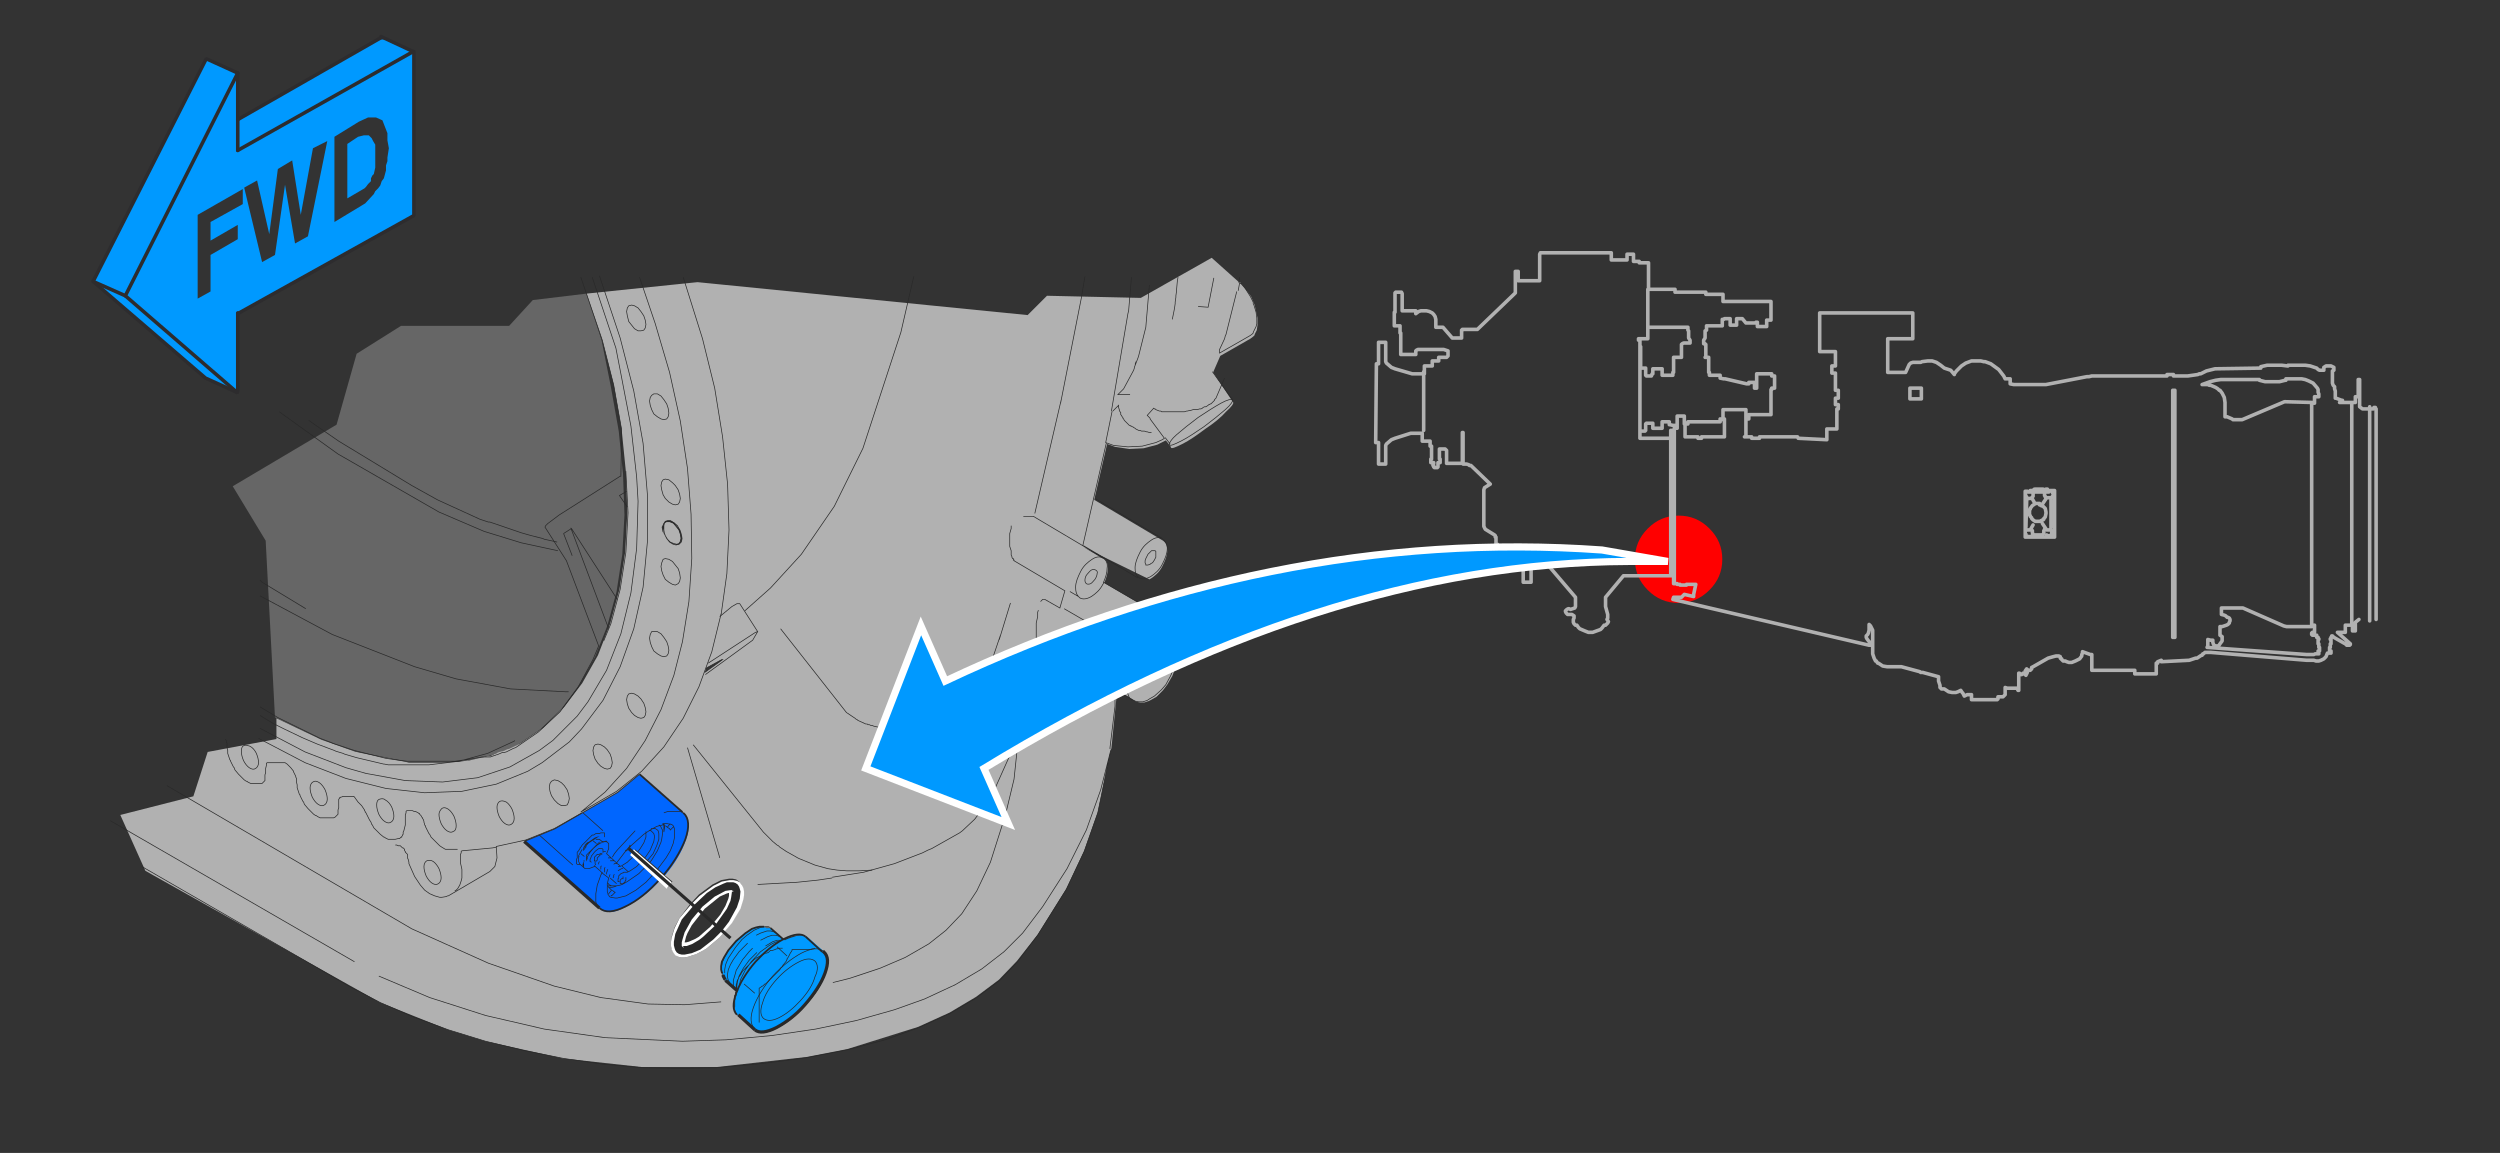 <?xml version="1.0" encoding="utf-8"?>
<!-- Generator: Adobe Illustrator 24.1.2, SVG Export Plug-In . SVG Version: 6.00 Build 0)  -->
<svg version="1.1" id="Ebene_1" xmlns="http://www.w3.org/2000/svg" xmlns:xlink="http://www.w3.org/1999/xlink" x="0px" y="0px"
	 viewBox="0 0 349.1 161" style="enable-background:new 0 0 349.1 161;" xml:space="preserve">
<rect x="0" y="0" width="349.1" height="161" fill="#333333" stroke="none"/>
<style type="text/css">
	.st0{fill:#FF0000;}
	.st1{fill:#666666;}
	.st2{fill:#B1B1B1;}
	.st3{fill:#0099FF;}
	.st4{fill:#0066FF;}
	.st5{fill:none;stroke:#292929;stroke-width:9.999931e-02;stroke-miterlimit:10;}
	.st6{fill:none;stroke:#292929;stroke-width:0.25;stroke-miterlimit:10;}
	.st7{fill:none;stroke:#292929;stroke-width:0.45;stroke-miterlimit:10;}
	.st8{fill:none;stroke:#292929;stroke-width:9.999931e-02;stroke-miterlimit:60;}
	.st9{fill:#FFFFFF;}
	.st10{fill:#292929;}
	.st11{fill:none;stroke:#B1B1B1;stroke-width:0.5;stroke-linecap:round;stroke-linejoin:round;}
	.st12{fill:none;stroke:#2D2C2E;stroke-width:0.5;stroke-linecap:round;stroke-linejoin:bevel;stroke-miterlimit:4;}
	.st13{fill:none;stroke:#FFFFFF;stroke-miterlimit:5;}
</style>
<path class="st0" d="M228.3,78.1c0,1.7,0.6,3.1,1.8,4.3s2.6,1.8,4.3,1.8c1.7,0,3.1-0.6,4.3-1.8s1.8-2.6,1.8-4.3s-0.6-3.1-1.8-4.3
	s-2.6-1.8-4.3-1.8c-1.7,0-3.1,0.6-4.3,1.8S228.3,76.4,228.3,78.1z"/>
<path class="st1" d="M49.8,49.4L47,59.3l-14.5,8.6l4.6,7.6l1.3,24.7l0.1,0l6.3,3l4.8,1.7l0.5,0.1l6.5,1.3l0.4,0.1h0.2l0.3,0l0.1,0
	h0.3l0.8,0l0.2,0h0.4l0.2,0h1.8l0.2,0h0.4l0.2,0l0.9,0H63l0.4-0.1h0.2l1.4-0.1v0l0.1,0h0.1l1.7-0.3l0.1-0.1l0.7-0.1l0.1-0.1l0.3,0
	l1.3-0.4l0.3-0.1h0.1l0.7-0.3h0.1l1.7-0.8l3.2-2.2l2.9-2.8l2.5-3.4l2.2-3.9l1.7-4.3l1.3-4.8l0.8-5.2l0.3-5.5l-0.2-5.7l-0.6-6
	l-1.1-6.2L84,47.5L81.9,41l-7.5,0.9l-3.3,3.6H56L49.8,49.4z"/>
<path class="st2" d="M173,39.4l-3.8-3.4l-9.9,5.6l-13.1-0.3l-2.7,2.7l-46.1-4.6L81.9,41l2.2,6.5l1.6,6.2l1.1,6.2l0.6,6l0.2,5.7
	l-0.3,5.5l-0.8,5.2l-1.3,4.8l-1.7,4.4l-2.2,3.9l-2.5,3.3l-2.9,2.9l-3.2,2.2l-1.7,0.8l-0.1,0l-0.7,0.3l-0.1,0l-0.3,0.1h-0.1l-0.6,0.3
	h-0.1l-0.1,0.1h-0.1l-0.1,0.1h-0.1l-0.1,0.1l-0.3,0l-0.1,0l-0.8,0.2l-0.1,0l-1.7,0.4h-0.1l-0.1,0l-1.4,0.2h-0.2l-0.4,0H63h-0.1
	l-0.4,0.1h-0.4l-0.2,0h-0.7h-1.8h-0.5l-0.2,0l-0.6,0l-0.2,0h-0.3l-0.1,0h-0.4l-0.4-0.1l-6.5-1.3l-0.4-0.1l-0.1,0l-4.8-1.7l-6.3-3
	v2.9h0l-9.6,1.8l-2,6.2l-10.2,2.6l3.5,7.8L53.1,140l9.5,3.8l5.2,1.6l10.8,2.4l11,1.2l10.5,0l12.5-1.4l5.7-1.1l9.9-3.1l4.4-2l3.7-2.2
	l3.2-2.4l2.5-2.6l2.9-3.7l4-6.4l2.5-5.3l1.9-5.4l1.8-8.7l0.1-0.2v0l0.8-8.1l2.7,1.6l0.5,0.1h0.6l0.6-0.2l0.4-0.2l0.7-0.4l0.9-0.9
	l0.6-0.8l0.7-1.2l0.5-1.3l0.2-1.3l-0.1-1.1l-0.2-0.6l-0.1-0.2l-0.2-0.3l-0.2-0.1l-0.3-0.1l-0.3-0.1c0.2-0.5,0.3-1,0.3-1.5
	c0-0.7-0.2-1.2-0.6-1.5c0,0,0,0-0.1,0l-8.4-4.9c0.3-0.7,0.5-1.4,0.5-2c0-0.7-0.2-1.2-0.6-1.4l0,0c0,0,0,0-0.1,0l-2.7-1.6l9.2,4.5
	c0.1,0,0.1-0.1,0.2-0.1c0.6-0.4,1.2-0.9,1.6-1.7c0.4-0.8,0.7-1.5,0.7-2.2c0-0.7-0.2-1.1-0.6-1.4h0l0,0l-9.6-5.7l1.8-7.8l1.1,0.4
	l2,0.3l2-0.1l1.9-0.5l1.2-0.6l0.7,0.9c0,0,0,0,0,0.1c0.1,0.2,0.6,0,1.6-0.5c1-0.5,2-1.2,3.2-2.1c1.2-0.8,2.2-1.6,2.9-2.4
	c0.8-0.7,1.1-1.2,1-1.3l-2.8-4.2l1-2.3l4.2-2.4l0.4-0.3l0.1-0.1l0.1-0.1l0-0.1l0.1-0.2l0.2-0.4l0.1-0.7v-1l-0.4-1.8l-0.5-1.2
	l-1.3-1.7l-0.2-0.1V39.4 M158.6,50.6l0.1-0.1L158.6,50.6L158.6,50.6 M92.6,73.2l0.3-0.4l0.4-0.1l0.4,0l0.5,0.3l0.4,0.5l0.4,0.5
	l0.2,0.6l0.1,0.6l-0.1,0.5L94.9,76l-0.4,0.1l-0.4-0.1l-0.5-0.3l-0.4-0.4l-0.4-0.5l-0.3-0.6l-0.1-0.6L92.6,73.2 M100.9,92.1l-0.4,0.3
	l-2.1,1.5l0.2-0.6l2.2-1.2L100.9,92.1 M96.1,115.2l-0.1,0.9c-0.1,0.3-0.2,0.7-0.3,1.1c-0.6,1.6-1.6,3.3-2.9,5l1.1,0.9l-0.7,0.9
	l-1.2-1.1v0c-1.5,1.6-3,2.8-4.6,3.6c-1.7,0.8-2.9,0.9-3.7,0.3l-10.5-9.4h0.1l-0.1,0l4.2-1.7l8.8-5.1l3-2.5l6,5.3l0.2,0.1
	c0.3,0.3,0.5,0.6,0.5,1.1L96.1,115.2 M97.6,124.9l1.9-1.4l1.2-0.6l1.1-0.2l0.5,0l0.5,0.1l0.4,0.3l0.3,0.4l0.3,1v0.5l-0.1,0.6
	l-0.4,1.3l-1.2,2l-1.6,2l-1.9,1.6l-1.3,0.7l-1.2,0.4l-0.5,0.1l-0.5,0l-0.4-0.1l-0.4-0.3l-0.3-0.4l-0.2-0.4l-0.1-0.5l0.1-1.2l0.4-1.3
	l0.7-1.3l1.5-2L97.6,124.9 M106.4,129.4l0.2,0l0.2,0.1h0.5l0.2,0.1l0.1,0.1l0.1,0l0.8,0.7l0.9,0.8c0.1,0,0.1-0.1,0.2-0.1
	c0.4-0.2,0.8-0.3,1.1-0.4c0.8-0.2,1.4-0.2,1.9,0.1c0,0,0,0,0.1,0l0.6,0.6l1.6,1.4l0.1,0.1c0,0,0,0,0,0l0.1,0.1
	c0.6,0.5,0.7,1.5,0.2,3c-0.5,1.4-1.4,2.9-2.8,4.4c-1.3,1.5-2.6,2.5-4,3.2c-1.3,0.7-2.3,0.8-2.9,0.3c0,0-0.1,0-0.1,0l-0.1,0l-2.4-2.1
	c-0.3-0.3-0.4-0.6-0.5-1.1c0-0.5,0.1-1.1,0.3-1.9c0-0.1,0.1-0.2,0.1-0.4l-1.8-1.6l-0.1-0.2l-0.1-0.2v-0.3l-0.1-0.2l-0.1-0.4V135
	l0.1-0.6l0.3-0.7l0.6-1l1.1-1.3l1.3-1.1l0.9-0.6l0.5-0.2l0.5-0.1H106.4 M92.6,73.5V74l0.1,0.6l0.3,0.6l0.4,0.5l0.5,0.3l0.4,0.1
	l0.4-0.1l0.3-0.3l0.1-0.5L95,74.6L94.8,74l-0.4-0.5L94,73.1l-0.5-0.2h-0.4L92.8,73L92.6,73.5z"/>
<path class="st3" d="M106.6,129.4l-0.2,0h-0.3l-0.5,0.1l-0.5,0.2l-0.9,0.6l-1.3,1.1l-1.1,1.3l-0.6,1l-0.3,0.7l-0.1,0.6v0.5l0.1,0.4
	l0.1,0.2v0.3l0.1,0.2l0.1,0.2l1.8,1.6c0,0.1-0.1,0.2-0.1,0.4c-0.3,0.8-0.4,1.4-0.3,1.9c0,0.4,0.2,0.8,0.5,1.1l2.4,2.1l0.1,0
	c0,0,0,0,0.1,0c0.6,0.3,1.6,0.2,2.8-0.4c1.3-0.7,2.7-1.7,4-3.2c1.3-1.5,2.3-3,2.8-4.4c0.5-1.4,0.5-2.4-0.1-2.9c0,0,0,0,0,0l-0.1-0.1
	l-1.6-1.4l-0.7-0.6c-0.5-0.3-1.1-0.4-1.9-0.1c-0.3,0.1-0.7,0.2-1.1,0.4c-0.1,0-0.1,0.1-0.2,0.1l-0.9-0.8l-0.9-0.7l-0.1-0.1l-0.2-0.1
	h-0.5L106.6,129.4 M113.2,132.5h0.1l0.1,0l0,0l0.3,0c-0.2,0-0.5,0.1-0.7,0.1L113.2,132.5z"/>
<path class="st4" d="M96,114.7c-0.1-0.4-0.3-0.8-0.5-1.1l-0.2-0.1l-6-5.3l-3,2.5l-8.8,5.1l-4.1,1.7h-0.1l10.5,9.4
	c0.8,0.7,2,0.6,3.7-0.3c1.5-0.8,3.1-1.9,4.6-3.6l-3.9-3.6l0.5-0.8l4.2,3.6h0c1.4-1.7,2.4-3.4,2.9-5c0.1-0.4,0.3-0.8,0.3-1.1l0.1-0.9
	L96,114.7 M92.7,115.6l0,0.1v0.3l0,0.1v-0.1l0-0.3L92.7,115.6 M88,118.1l0.1,0.1l-0.6,0.7l-0.1-0.1l0.2-0.2L88,118.1 M84.1,117.6
	L84.1,117.6L84.1,117.6L84.1,117.6L84.1,117.6L84.1,117.6L84.1,117.6 M84,117.7L84,117.7L84,117.7L84,117.7 M84.5,117.4L84.5,117.4
	l0.2,0.1l-0.2,0.1l-0.2,0v0l0,0h0v0L84.5,117.4L84.5,117.4L84.5,117.4L84.5,117.4 M83.6,116.9L83.6,116.9L83.6,116.9L83.6,116.9
	l-0.1,0.1v0h-0.1l0.1,0L83.6,116.9L83.6,116.9 M83.2,117.1L83.2,117.1L83.2,117.1L83.2,117.1 M82.2,117.7l-0.1,0.1l-0.4,0.5v0
	l-0.1,0.1l-0.2,0.4v-0.1l0.1-0.1v-0.1l0.1-0.2l0.1-0.1l0-0.1l0.3-0.3L82.2,117.7 M80.9,119.5L80.9,119.5L80.9,119.5l0,0.1h0v0.1h0
	v0.1l0,0v0.1h0v0.3h0v-0.2l0-0.3l0.1-0.1L80.9,119.5L80.9,119.5L80.9,119.5L80.9,119.5L80.9,119.5 M80,120.8L80,120.8L80,120.8
	L80,120.8 M82.3,119.1L82.3,119.1l-0.1,0.1L82.3,119.1 M81.6,120.1L81.6,120.1l0,0.2l-0.1,0.1v-0.1h0v-0.1l0,0V120.1 M86,123.8
	L86,123.8L86,123.8L86,123.8z"/>
<path id="Layer0_9_MEMBER_0_MEMBER_0_1_STROKES" class="st5" d="M144.5,71.7l3.6-15.5v0.1l2.9-14.7v0l0.5-3 M104,85.3l3.6-3.2
	l4.3-4.7l4.6-6.7l4-8.1l5.3-16.2l1.8-7.8 M89.3,38.7l2.2,6.5l2,6.8l1.5,6.8l1,6.6l0.5,6.4l0.1,6.2L96.2,84l-0.9,5.6l-1.2,4.7
	l-1.8,4.8l-2.2,4.3l-2.6,3.9l-3,3.3l-3.4,2.8l5-2.9l3.5-2.8l3.1-3.4l2.7-4l2.2-4.4l1.8-4.9l1.3-5.3 M81.2,113.5l-0.1,0.1l-3.7,2.1
	l-4,1.6l-4.1,0.9l0.1,1.6l-0.3,1.2l-0.7,0.7l-5.8,3.4l-0.1,0l-0.2,0.1l-0.6,0.1l-0.3,0l-0.7-0.2l-0.7-0.3l-0.7-0.5l-0.6-0.7
	l-0.8-1.2l-0.8-1.8l0-0.2l-0.1-0.4l0,0l-0.1-0.2l0-0.1l0-0.1l0-0.1l0-0.1l0,0l0-0.1l-0.1-0.1l0,0l-0.1-0.1l0,0l-0.1-0.1l0,0l0-0.1
	l-0.1-0.1l0-0.1l0,0l0-0.1l-0.2-0.2l-0.1,0l-0.3-0.3l0,0l-0.1,0l0,0l0,0l0,0l-0.1,0l-0.1,0l-0.2-0.1l-0.1,0l-0.1,0h0 M95.4,113.5
	L95.4,113.5l-0.3-0.2l-0.1,0l-0.1,0l-0.1,0l-0.1,0h-0.6l-0.4,0l-0.2,0l-0.2,0l-0.6,0.2 M61.3,113.7c0,0.4,0.1,0.8,0.3,1.3
	c0.2,0.4,0.5,0.8,0.8,1c0.3,0.2,0.6,0.3,0.9,0.1c0.3-0.1,0.4-0.4,0.4-0.8c0-0.4-0.1-0.8-0.3-1.3c-0.2-0.4-0.5-0.8-0.8-1
	c-0.3-0.2-0.6-0.3-0.9-0.1C61.5,113.1,61.3,113.4,61.3,113.7z M69.8,111.9c-0.2,0.1-0.4,0.4-0.4,0.8c0,0.4,0.1,0.8,0.3,1.3
	c0.2,0.4,0.5,0.8,0.8,1c0.3,0.2,0.6,0.3,0.9,0.1c0.2-0.1,0.4-0.4,0.4-0.8c0-0.4-0.1-0.8-0.3-1.3c-0.2-0.4-0.5-0.8-0.8-1
	C70.3,111.8,70,111.8,69.8,111.9z M69.3,118.3l-0.5,0.1l-4.2,0.4l0,0h0l0,0h0l0,0h0l-0.1,0l0,0l0,0l0,0l0,0l0,0l0,0l0,0l0,0l0,0l0,0
	l0,0l0,0l0,0l0,0l-0.1,0.1l0,0.1l0,0l0,0.1v0l-0.1,0.2v0l0,0.1v0.1l0,0v0l0,0.1v0.1l0,0.1v0.1l0,0v0.6l0.2,0.9v1.2l-0.1,0.4
	l-0.2,0.6l-0.3,0.5l-0.2,0.2l-0.2,0.1 M59.6,120.2c-0.2,0.1-0.4,0.4-0.4,0.8c0,0.4,0.1,0.8,0.3,1.3c0.2,0.4,0.5,0.8,0.8,1
	c0.3,0.2,0.6,0.3,0.9,0.1c0.2-0.1,0.4-0.4,0.4-0.8c0-0.4-0.1-0.8-0.3-1.3c-0.2-0.4-0.5-0.8-0.8-1C60.2,120.1,59.9,120.1,59.6,120.2z
	 M23.3,109.7l34.2,20l10.7,4.8l9.2,3.2l6.5,1.6l6.6,0.9l5.1,0.1l5.1-0.4 M88.7,116l-2.5,2.7l-0.4,0.5l-0.3,0.5 M84.1,121.8l-0.1,0.2
	l-0.1,0.2l-0.5,1.4l-0.1,0.6l-0.1,0.6v0.7l0,0.2l0,0.1l0,0.1l0.1,0.4l0.1,0.1l0.1,0.2l0.1,0.1 M43.7,109.2c-0.2,0.1-0.4,0.4-0.4,0.8
	c0,0.4,0.1,0.8,0.3,1.3c0.2,0.4,0.5,0.8,0.8,1c0.3,0.2,0.6,0.3,0.9,0.1c0.2-0.1,0.4-0.4,0.4-0.8c0-0.4-0.1-0.8-0.3-1.3
	c-0.2-0.4-0.5-0.8-0.8-1C44.3,109.1,44,109,43.7,109.2z M53,111.6c-0.3,0.1-0.4,0.4-0.4,0.8c0,0.4,0.1,0.8,0.3,1.3
	c0.2,0.4,0.5,0.8,0.8,1c0.3,0.2,0.6,0.3,0.9,0.1c0.2-0.1,0.4-0.4,0.4-0.8c0-0.4-0.1-0.8-0.3-1.3c-0.2-0.4-0.5-0.8-0.9-1
	C53.6,111.5,53.3,111.5,53,111.6z M34.1,104.1c-0.3,0.1-0.4,0.4-0.4,0.8c0,0.4,0.1,0.8,0.3,1.3c0.2,0.4,0.5,0.8,0.8,1
	c0.3,0.2,0.6,0.3,0.9,0.1c0.2-0.1,0.4-0.4,0.4-0.8c0-0.4-0.1-0.8-0.3-1.3c-0.2-0.4-0.5-0.8-0.9-1C34.6,104.1,34.3,104,34.1,104.1z
	 M116.3,137.2l2.4-0.6l4.2-1.4l3.5-1.5l3.3-1.9l2.4-1.9l2.2-2.3l2.1-3.2l1.9-4l2.1-6.6l1.2-5l0.4-3.8l-0.1-1.5l-3,6.7 M141.9,103.4
	l4.7-12.2"/>
<path id="Layer0_9_MEMBER_0_MEMBER_1_1_STROKES" class="st6" d="M83.7,126.8c0.8,0.7,2,0.6,3.6-0.2c1.7-0.8,3.3-2.1,5-4
	c1.6-1.8,2.7-3.6,3.4-5.4c0.6-1.7,0.5-3-0.2-3.6l-0.1-0.1"/>
<path id="Layer0_9_MEMBER_0_MEMBER_2_1_STROKES" class="st5" d="M84.4,116.9v-0.1l0,0v-0.2l0,0v-0.1l0-0.1v0l0,0l0-0.1l0,0l0,0l0,0
	l0,0l-0.1,0h0l0,0h-0.1l0,0l-0.1,0h-0.2l-0.2,0.1h0l-0.1,0l-0.1,0l-0.1,0l-0.1,0l-0.1,0l-0.3,0.2l-0.1,0l-0.1,0l-0.1,0.1l-0.2,0.2
	l-0.1,0.1l-0.1,0.1l-0.2,0.2l-0.1,0.1l-0.2,0.2l-0.1,0.1l-0.1,0.1l-0.1,0.1l-0.1,0.1l-0.2,0.3l-0.1,0.1l0,0.1l-0.1,0.1l-0.1,0.2
	l-0.2,0.2l0,0.1l0,0.1l0,0.1l0,0.1l0,0.1l0,0.1l0,0.1l0,0.1l-0.1,0.2v0.1l0,0.1v0l0,0.1v0.3l0,0v0l0,0v0l0.1,0.1l0,0l0,0l0,0l0,0
	l0,0l0,0l0.1,0h0l0,0h0.3l0,0"/>
<path id="Layer0_9_MEMBER_0_MEMBER_3_1_STROKES" class="st7" d="M83.7,126.8l-10.5-9.3"/>
<path id="Layer0_9_MEMBER_0_MEMBER_4_1_STROKES" class="st6" d="M95.3,113.4l-6-5.3"/>
<path id="Layer0_9_MEMBER_0_MEMBER_5_1_STROKES" class="st8" d="M158,38.7l-0.4,4.7l-0.1,0.4l-2.3,13.6 M155.4,57.4l0.4-0.4v0
	l0.2-0.2v0l0.1-0.1l0,0l0,0v0l0.1-0.1v0l0,0l0,0v0l0,0l0,0v0l0,0v0l0,0l0,0v0l0,0v0l0,0l0,0v0l0,0l0,0v0l0,0l0,0.1l0,0.1l0,0.1
	l0.1,0.3l0,0.1l0.1,0.2l0.1,0.1l0,0.1l0,0.1l0,0.1l0.1,0.1l0.1,0.2l0.1,0.1l0,0.1l0.1,0.1l0.1,0.2l0.4,0.4l0.1,0.1l0.2,0.2l0.1,0
	l0.1,0.1l0.1,0l0.1,0.1l0.1,0l0.1,0.1l0.2,0.1l0.1,0.1l0.4,0.2l0.1,0l0.1,0l0.2,0.1l0.1,0l0.1,0l0.1,0l0.1,0l0.3,0.1l0.1,0l0.3,0.1
	h0.1l0.2,0 M164.5,38.7l-0.1,0.6l-0.1,1.1l0,0.2l-0.1,0.7l0,0.2l-0.1,0.7l0,0.2l-0.1,0.7l-0.3,1.5 M157.8,55.1L157.8,55.1
	L157.8,55.1l-0.1,0l0,0l0,0h0l0,0l0,0h0l0,0h0l0,0h0l0,0h0l0,0h0l0,0h0l0,0H157l0,0h-0.1l0,0h-0.3l0,0h-0.1l0,0h-0.3l0,0h-0.1l0,0
	l0.2-0.2l0,0l0.2-0.2v0l0.1-0.1l0,0l0.1-0.1v0l0,0l0,0l0.1-0.1l0,0v0l0.1-0.1l0,0l0,0v0l0,0l0,0l0,0v0l0,0l0,0v0l0,0l0,0v0l0,0l0,0
	v0l0,0v0l0,0l0,0l1.4-2.6l0.1-0.3l0-0.1v0l0,0l0.5-1.3l0,0l0.1-0.3l1-4l0.5-5.9 M167.3,42.8l1.4,0.1l0.8-4.1 M172.7,40.7l-1.5,6
	l-0.1,0.2l-0.1,0.4l-0.7,1.5l0,0.2v0.3l4.2-2.4l0.3-0.2l0.1-0.1l0.1-0.1l0-0.1l0.1-0.2l0.2-0.4l0.1-0.2l0.1-0.4v-0.1l0-0.1v-0.4
	l0-0.1v-0.1l-0.1-0.8l-0.3-1l-0.1-0.2l0-0.2l-0.4-0.8l-0.7-1.1l-0.6-0.7l-0.2-0.1l-0.2,1.1 M173.1,38.7l-0.1,0.8 M98.9,92.6l6.6-4.3
	l0.3-0.1l0,0l-2.5-3.9l-0.4,0l-0.7,0.4l-1.7,1.4 M98.6,93.3l2.2-1.2l0.1,0l-0.4,0.3l-2.1,1.5 M105.8,88.2L105.8,88.2l-0.7,1.2v0h0v0
	h0v0h0v0l0,0v0h0v0h0v0h0v0h0v0h0v0h0l0,0h0v0h0v0h0l-6.6,4.8 M155.3,57.4l-0.9,4.4l1.1,0.4l2,0.2l2-0.1l1.9-0.5l0.9-0.4l0.3-0.2
	l-2-2.7v0l0,0v0l0,0v0l0,0v0l0,0v0l0,0v0l0,0v0l0,0v0l0,0v0l0,0v0l0,0l0-0.1v0l0,0v0l0,0v0l0,0v0h0v0l0,0v0l0,0v0l0,0v0l0,0v0l0,0v0
	l0,0l0,0v0l0,0v0l0,0v0l0,0v0l0,0v0l0,0v0l0,0v0l0,0l0,0v0l0,0l0,0v0l0,0v0l0,0l0,0v0l0,0l0,0v0l0,0l0,0l0,0v0l0,0l0,0v0l0,0l0,0v0
	l0,0l0,0l0,0v0l0,0l0,0l0,0v0l0,0l-0.1-0.1v0l-0.1-0.1l0,0v0l0,0l0,0l0,0v0l0,0l0,0l-0.1-0.1l0,0v0l-0.1-0.1l0,0l0,0l0.9-1l0.1,0.1
	l0,0l0,0l0.1,0l0,0l0.1,0.1l0,0l0.5,0.2l0.1,0l0.1,0h0l0.1,0.1h0.1l0.1,0h0l0,0l0.1,0h0l0,0h0.1l0,0h0l0,0h0.2l0,0h0.9l0,0h0.1
	l0.1,0l0.1,0h0.7l0.1,0h0.2l0.1,0h0.1l0.1,0h0.1l0.3-0.1h0.1l0.4-0.1l0.1,0l0.3-0.1l0.1,0l0.1,0l0.1,0l0.1,0l0.1,0l0.1,0l0.3-0.1
	l0.1,0l0.1,0l0.2-0.1l0.1-0.1l0.2-0.1l0.1,0l0.1,0l0.3-0.2l0.1-0.1l0.1,0l0.1-0.1l0.1,0l0.3-0.3l0.1-0.1l0.1-0.1l0-0.1l0.2-0.2
	l1.2-2.8 M172.1,55.8c-0.1-0.1-0.7,0-1.6,0.5c-0.9,0.5-2,1.2-3.2,2c-1.2,0.9-2.2,1.7-3,2.4c-0.7,0.6-1,1.1-1,1.3c0,0,0,0,0,0.1
	c0.1,0.2,0.6,0,1.6-0.5c1-0.5,2-1.2,3.2-2c1.2-0.9,2.2-1.7,3-2.4C171.9,56.5,172.2,56,172.1,55.8C172.1,55.8,172.1,55.8,172.1,55.8z
	 M172.1,55.8l-2.8-3.9 M158.6,50.6L158.6,50.6 M158.6,50.6l0-0.1L158.6,50.6 M158.6,50.6L158.6,50.6 M158.5,50.9l0.1-0.3v0
	 M162.7,61.1l0.7,0.9 M154,77.9c-0.4-0.2-0.9-0.2-1.5,0.2c-0.6,0.4-1.2,0.9-1.6,1.7c-0.4,0.8-0.7,1.5-0.7,2.2c0,0.6,0.1,1,0.4,1.3
	c0,0,0.1,0.1,0.1,0.1c0,0,0.1,0,0.1,0.1c0.4,0.2,0.9,0.2,1.6-0.2c0.6-0.4,1.2-0.9,1.6-1.7c0.1-0.1,0.1-0.2,0.1-0.3
	c0.3-0.7,0.5-1.3,0.5-2C154.7,78.7,154.5,78.2,154,77.9C154.1,78,154.1,78,154,77.9C154,77.9,154,77.9,154,77.9z M154,77.9l-2.8-1.7
	l-6.9-4.1h0l0,0h0l0,0h0l0,0h0l0,0h0l0,0h0l0,0h-0.1l0,0h-0.6l0,0H143l0,0h-0.1l0,0h0l0,0h0l0,0h0l0,0 M153,79.6
	c-0.2-0.1-0.4-0.1-0.6,0c-0.2,0.1-0.4,0.4-0.6,0.6s-0.3,0.6-0.3,0.8c0,0.3,0.1,0.4,0.2,0.5s0.4,0.1,0.6,0c0.2-0.1,0.4-0.4,0.6-0.6
	c0.2-0.3,0.3-0.6,0.3-0.8C153.3,79.9,153.2,79.7,153,79.6z M145.3,84L145.3,84L145.3,84L145.3,84l0.2-0.2h0l0.1-0.1h0l0,0h0l0,0h0
	l0,0h0l0,0h0l0,0h0l0,0h0l0,0h0.1l0,0h0.1v0h0.1l0,0h0v0h0v0h0l0,0h0v0l2.1,1.2l0.7-2.4l-7.1-4.2l0-0.1l-0.1,0l0-0.1l0,0l0-0.1
	l-0.1,0l-0.1-0.2l0,0l0-0.1l-0.1-0.2l0-0.1l0-0.1l0-0.1l0-0.1l0-0.1l0-0.1l-0.2-0.6v-0.1l0-0.2V76l0-0.1v-0.2l0-0.1v-0.5l0-0.1v-0.1
	l0-0.1v-0.1l0-0.1v-0.1l0.2-0.7l0-0.1l0-0.2l0-0.1 M154.1,81.3l8.4,4.9c0,0,0,0,0,0c0.4,0.2,0.6,0.7,0.6,1.5c0,0.5-0.1,0.9-0.3,1.4
	l0.3,0.1l0.2,0.1l0.2,0.2l0.2,0.2l0.1,0.2l0.2,0.6l0,0.3l0,0.8L164,93l-0.5,1.3l-0.7,1.3l-0.6,0.7l-1,0.9l-0.7,0.4l-0.3,0.2
	l-0.6,0.2l-0.6,0l-0.5-0.1l-0.2-0.1l-6-3.6c-0.2,0-0.4-0.1-0.5-0.1c0,0,0,0,0,0l0,0l-6.8-4l0,0l0,0l0,0l0,0l0,0l0,0l-0.1-0.1l0,0
	l0-0.1l0,0l0-0.1l0,0l0-0.1l0,0l-0.2-0.5v-0.1l0-0.1v-0.1l0-0.1v-0.2l0-0.1v-0.5l0-0.1v-0.2l0-0.1v-0.1l0-0.1V87l0.2-0.9l0-0.1
	l0-0.1l0-0.1l0-0.1l0-0.1l0-0.1l0.1-0.3 M150.6,83.3l-1.2-0.7 M152.1,94.2c0.3,0,0.6-0.1,1-0.3c0.6-0.3,1.2-0.9,1.6-1.7
	c0.4-0.8,0.7-1.5,0.7-2.2c0-0.2,0-0.3,0-0.5c-0.1-0.4-0.3-0.7-0.5-0.9c0,0,0,0,0,0c-0.4-0.2-0.9-0.2-1.6,0.2
	c-0.6,0.4-1.2,0.9-1.6,1.7c-0.4,0.8-0.7,1.5-0.7,2.2c0,0.7,0.2,1.2,0.6,1.4 M153.9,90.4L153.9,90.4l-0.1-0.1l-0.1,0l0,0l-0.1,0l0,0
	h-0.1l-0.3,0.1l-0.2,0.1l-0.1,0.1l-0.1,0.1l-0.1,0.1l-0.1,0.2l0,0.1l-0.1,0.1l-0.1,0.2l-0.1,0.4v0.3l0,0.2l0,0l0,0.1l0.1,0.1l0.1,0
	l0,0h0.2l0.2,0l0.1,0l0.1,0l0.1-0.1l0.2-0.1l0.1-0.1l0.1-0.1l0-0.1l0.1-0.1l0.1-0.2l0-0.1l0-0.1l0.1-0.3v-0.3L153.9,90.4z
	 M154.8,88.6l-6.2-3.6 M162.3,75.2c-0.4-0.2-0.9-0.2-1.5,0.2c-0.6,0.4-1.2,0.9-1.6,1.7c-0.4,0.8-0.7,1.5-0.7,2.2
	c0,0.6,0.1,1.1,0.5,1.3c0,0,0.1,0.1,0.1,0.1c0,0,0,0,0,0c0.4,0.2,0.9,0.2,1.6-0.2c0.6-0.4,1.2-0.9,1.6-1.7c0.4-0.8,0.7-1.5,0.7-2.2
	C163,76,162.8,75.6,162.3,75.2C162.4,75.3,162.4,75.3,162.3,75.2C162.3,75.3,162.3,75.3,162.3,75.2z M162.3,75.2l-9.4-5.6
	 M160.6,77.1l-0.1,0.1l-0.1,0.1l-0.1,0.1l-0.1,0.2l-0.2,0.4l-0.1,0.3v0.3l0.1,0.2l0,0l0,0.1l0.1,0l0.1,0h0.1l0.3-0.1l0.1-0.1
	l0.2-0.1l0.1-0.1l0.2-0.3l0.2-0.4l0-0.2v-0.1l0-0.1v-0.1l0-0.1v-0.1l0-0.1l-0.1-0.1l0,0l-0.1,0H161l-0.2,0L160.6,77.1L160.6,77.1z
	 M160.7,88.2L160.7,88.2l-0.1,0.2l-0.1,0.1l-0.1,0.2l-0.2,0.4l-0.1,0.3v0.3l0.1,0.2l0,0.1l0,0l0,0l0,0h0.1l0.1,0h0.1l0.1,0h0.1
	l0.1,0l0.1,0l0.2-0.1l0.2-0.2l0.2-0.3l0.2-0.4l0.1-0.3v-0.3l0-0.2l0,0l0-0.1l-0.1-0.1l0,0l-0.1,0h-0.2l-0.1,0l-0.1,0L160.7,88.2z
	 M158.7,91.7l-0.7,1.2l-0.4,0.9l-0.3,1.3l0,0.8l0.1,0.7l0.2,0.6l0.1,0.2l0.2,0.2l0.2,0.2 M162.8,89.2c-0.1,0.3-0.2,0.5-0.4,0.8
	c-0.4,0.8-1,1.3-1.6,1.7c-0.6,0.4-1.1,0.4-1.6,0.2l0,0l-3.9-2.3 M160,93.1c-0.2,0.4-0.3,0.8-0.3,1.1c0,0.4,0.1,0.6,0.3,0.7
	c0.2,0.1,0.5,0.1,0.8-0.1c0.3-0.2,0.6-0.5,0.8-0.9c0.2-0.4,0.3-0.7,0.3-1.1c0-0.4-0.1-0.6-0.3-0.8c-0.2-0.1-0.5-0.1-0.8,0.1
	C160.5,92.5,160.3,92.8,160,93.1z M162.5,86.3c-0.4-0.2-0.9-0.2-1.5,0.2c-0.6,0.4-1.2,0.9-1.6,1.7c-0.4,0.8-0.7,1.5-0.7,2.2
	c0,0.7,0.2,1.2,0.6,1.4 M154.5,61.8l-3.3,14.4 M158.9,80.7l-7.6-4.5 M87.8,44.9l0.4,0.5l0.4,0.5l0.5,0.3l0.4,0l0.4-0.1l0.2-0.3
	l0.1-0.5l-0.1-0.6l-0.2-0.6l-0.4-0.6L89.1,43l-0.5-0.3l-0.4-0.1l-0.4,0.1l-0.2,0.3l-0.1,0.5l0.1,0.6L87.8,44.9z M77.8,75.7l-0.4-0.1
	L76,75.3l-0.2-0.1l-1.6-0.4l-1.4-0.4L69,73.1l-0.6-0.2l-0.2,0l-1.2-0.4l-5.9-2.7l-3.6-2l-10.2-6.2l-4.2-2.9 M39,57.5l8.2,5.9
	l14.1,8.1l6.3,2.7l5.2,1.6l5.1,1.1 M42.7,85l-6.1-3.7L36.3,81 M79.4,96.6l-0.4,0l-7.7-0.4l-7.6-1.4l-5.8-1.7l-11.5-4.5l-10.1-5.4
	 M91,57.2l0.3,0.6l0.5,0.4l0.5,0.3l0.4,0.1l0.4-0.1l0.2-0.3l0.1-0.5L93.3,57l-0.2-0.6l-0.4-0.6l-0.4-0.5l-0.5-0.3l-0.5,0L91,55.2
	l-0.2,0.3L90.7,56l0.1,0.6L91,57.2z M36.1,103.1l6.5,3.4l5.7,2.2l5.6,1.4l5.4,0.6l5.2-0.2l4.8-1l4.4-1.8l2-1.2l3.8-2.9l1.7-1.8l3-4
	l2.4-4.7l1.9-5.3l1.3-5.8l0.6-6.3v-6.7l-0.6-7.1l-1.3-7.3l-1.9-7.4l-2.9-8.7 M87.5,68.6l-1,0.6l1.1,1.6 M92.6,69.1l0.3,0.5l0.5,0.5
	l0.5,0.3l0.4,0.1l0.4-0.1l0.2-0.3l0.1-0.5l-0.1-0.6l-0.2-0.6l-0.4-0.6l-0.4-0.4L93.4,67l-0.5-0.1l-0.3,0.1l-0.2,0.3l-0.1,0.5
	l0.1,0.6L92.6,69.1z M36.3,101.7l6.3,3.3l5.7,2.2l2.8,0.8l5.5,1l5.2,0.2l4.9-0.6l4.5-1.5l4.1-2.3l1.9-1.4l3.4-3.4l1.5-2l2.6-4.4
	l2-5.1l1.4-5.7l0.8-6.2l0.2-6.6l-0.2-3.4l-0.8-7.1l-1.4-7.3L86,48.6l-3.3-9.9 M93.1,72.8L92.8,73l-0.1,0.4V74l0.1,0.6l0.3,0.6
	l0.4,0.5l0.5,0.3l0.4,0.1l0.4-0.1l0.2-0.3l0.1-0.5L95,74.6L94.8,74l-0.4-0.5L94,73l-0.5-0.2H93.1z M93.2,72.7l-0.3,0.1l-0.2,0.3
	l-0.1,0.5l0.1,0.6l0.2,0.6l0.3,0.5l0.4,0.4l0.5,0.2l0.4,0.1l0.3-0.1l0.2-0.3l0.1-0.5l-0.1-0.6L94.9,74l-0.3-0.6L94.1,73l-0.5-0.3
	L93.2,72.7z M92.4,78.6l-0.1,0.5l0.1,0.6l0.2,0.6l0.3,0.6l0.5,0.4l0.5,0.3l0.4,0.1l0.4-0.2l0.2-0.3l0.1-0.5L94.9,80l-0.2-0.6
	l-0.4-0.5l-0.4-0.5l-0.5-0.3l-0.5-0.1l-0.3,0.1L92.4,78.6z M78.7,74.5l1.1-0.7l6.4,9.9 M91.3,90.9l0.5,0.4l0.5,0.3l0.4,0.1l0.4-0.1
	l0.2-0.3l0.1-0.5l-0.1-0.6l-0.2-0.6l-0.4-0.6l-0.4-0.5l-0.5-0.3l-0.5,0L91,88.2l-0.2,0.4l-0.1,0.5l0.1,0.6l0.2,0.6L91.3,90.9z
	 M79.7,73.7L85,87.8 M87.8,96.9l-0.2,0.3l-0.1,0.5l0.1,0.6l0.2,0.6l0.4,0.6l0.4,0.4l0.5,0.3l0.4,0.1l0.4-0.1l0.2-0.3l0.1-0.5
	l-0.1-0.6l-0.2-0.6l-0.4-0.6l-0.4-0.4l-0.5-0.3l-0.4-0.1L87.8,96.9z M83.1,106l0.4,0.6l0.4,0.4l0.5,0.3l0.4,0.1l0.4-0.1l0.2-0.3
	l0.1-0.5l-0.1-0.6l-0.2-0.6l-0.4-0.6l-0.4-0.4l-0.5-0.3l-0.4-0.1l-0.4,0.1l-0.2,0.3l-0.1,0.5l0.1,0.6L83.1,106z M77,109.1l-0.2,0.3
	l-0.1,0.5l0.1,0.6l0.2,0.6l0.4,0.6l0.5,0.5l0.5,0.3l0.4,0l0.4-0.1l0.2-0.4l0.1-0.5l-0.1-0.6l-0.2-0.6l-0.4-0.6l-0.4-0.4l-0.5-0.3
	l-0.5-0.1L77,109.1z M83.5,116.9L83.5,116.9L83.5,116.9L83.5,116.9L83.5,116.9L83.5,116.9z M83.4,116.9l-0.3,0.1l-1,0.7l-0.2,0.3
	l0,0l0.1-0.1l0,0l0.1-0.1l0,0l0,0l0,0l0,0h0l0,0l0,0l0,0h0l0,0l0,0h0l0,0l0,0h0l0,0h0v0h0v0h0v0h0v0h0l0.1-0.1h0v0h0l0,0h0v0h0l0,0
	h0l0,0h0v0h0l0,0L83.4,116.9L83.4,116.9L83.4,116.9L83.4,116.9L83.4,116.9L83.4,116.9z M84.1,117.6L84.1,117.6L84.1,117.6
	L84.1,117.6l0.1,0h0v0h0l0,0h0v0h0l0,0h0v0h0l0,0h0l-0.5-0.4l-0.1,0l-0.1,0h-0.1l-0.1,0l-0.1,0 M82.2,117.6l-0.2,0.1l-0.3,0.3l0,0.1
	l-0.1,0.1l-0.1,0.2l0,0.1l0,0.1l0,0.1v0l0.3-0.4l0,0l0.1-0.1l0,0l0,0l0,0l-0.1,0.1 M80.8,120.2V120l0,0v-0.1l0,0v-0.1l0,0v0h0v-0.1
	h0v0h0v0l0,0v0l0,0v0l0,0v0h0v0h0v0l0,0v0h0v0l0,0v0h0v0l0,0v0l0,0v0l0,0v0l0,0v0l0,0l0,0v0l0,0l0,0v0l0,0l0,0v0l0,0l0,0l0,0l0,0v0
	l0,0l0.1-0.1l0,0 M82.7,118.6l0.7-0.6l0.5-0.3l0.1,0h-0.1l0,0h0l0,0h0l0,0h-0.1l0,0h0l0,0h0l0,0h-0.1v0h-0.1l0,0l0,0v0l0,0l-0.1,0.1
	l0,0l-0.1,0.1l0,0l-0.1,0.1l0,0L82.7,118.6L82.7,118.6 M82.8,117.4l0.5,0.4 M84.6,117.4l0.3,0.3l0.1,0.1l0,0.1l0,0.2l0,0.1v0.1
	l0,0.2l-0.2,0.5l-0.1,0.2l1.4,1.3l1.3-1.7l0.2-0.2l0.4-0.4l1.9-1.7l0.3-0.2l0.3-0.2l0.3-0.2l0.9-0.5l0.4-0.1l0.1,0l0.3-0.1l0.1,0
	 M92.6,115l0.2,0h0.3l0.5,0.1l0.1,0l0.2,0.1l0.1,0.1l0,0l0.1,0.2l0.1,0.3l0,0.3v0.4l0,0.4l-0.2,0.9l-0.4,1l-0.6,1l-1.5,2l-1.3,1.4
	l-1.4,1.1l-1.4,0.8l-0.4,0.1l-0.8,0.2h-0.3l-0.6-0.1l-0.2-0.1l0,0l-0.1-0.2l-0.1-0.1l0-0.1l-0.1-0.3l0-0.3v-0.4v0 M84.8,123.7l0-0.3
	l0,0l0.1-0.4l0.1-0.4l-0.4-0.3l-0.4-0.3l0,0l-0.4-0.4l-0.8-0.7l0,0L83,121l-0.5,0.2l-0.3,0.1h-0.2l-0.1,0l-0.1,0l-0.1,0l-0.8-0.7
	l0-0.1l-0.1-0.2v0V120l0-0.3l0-0.2l0.1-0.2l0.4-0.7l0,0 M81.3,118.7L81.3,118.7 M84.8,117.6L84.8,117.6l-0.2-0.1l-0.1,0h-0.1l-0.3,0
	l-0.1,0l0,0 M84.1,117.6L84.1,117.6L84.1,117.6l-0.1,0L84.1,117.6L84.1,117.6L84.1,117.6L84.1,117.6 M84.2,116l-2.8-2.5 M87.3,118.7
	l0.1,0.1l0.6-0.7l-0.1-0.1 M89.8,120.9l1.4-1.7l0.5-1.1l0.3-0.9l0-0.3l0-0.5l-0.1-0.4l-0.1-0.1l-0.3-0.2l-0.2,0h-0.2l-0.2,0
	 M87.6,121.8L87.6,121.8l0.4-0.2l0.9-0.6l1.3-1.4l0.6-0.9l0.5-1.2l0.1-0.7l-0.1-0.4l-0.1-0.1l-0.2-0.2l-0.1-0.1l-0.2,0h-0.1
	 M90.2,116.1L90.2,116.1l0,0.2l0,0.4l0,0.2l-0.3,0.8l-0.5,0.8l-0.6,0.8l-1,0.9l-0.2,0.2l-0.8,0.5l0.9,0.8 M84.9,123.3l0.1,0.2
	l0.2,0.1l0.2,0.1l0.2,0H86l0,0l0.1,0l0.5-0.1l0.3-0.1l0.7-0.4l1.6-1.1l0.8-0.8l0.6-0.6l0.4-0.5l0.8-1.3l0.5-1.2l0.1-0.4l0.1-0.7
	v-0.1v-0.1v-0.1l0-0.3l-0.1-0.2l-0.1-0.2l-0.1-0.2l-0.2-0.1 M92.7,116.1l0-0.2v-0.3l0-0.3l-0.1-0.2l-0.1-0.1 M92.7,116.2l0.1-0.6
	v-0.4l-0.2-0.2 M94.1,115.4l-0.5,0.5l0,0l-0.1-0.2l-0.2-0.1l0,0l-0.4-0.3 M93.2,115.5l0.4-0.5 M91.6,121.4l-0.6,0.7l0.2,0.2l0.6-0.6
	L91.6,121.4z M91.6,121.4l-1-0.9 M86.6,121L86.6,121l-0.3,0 M87,121.3L87,121.3l-0.2,0l-0.2,0.1l-0.3,0.2 M86.6,123.4L86.6,123.4
	l0-0.2l0,0v0l0,0l0-0.1l0,0l0,0l0-0.1l0,0l0-0.1l0.2-0.2l0.1,0l0.1,0l0,0h0l0,0h0l0,0h0l0,0h0l0,0v0l0-0.1v-0.2l0,0 M86.6,123.4
	L86.6,123.4l0.2,0l0,0h0l0.1,0l0.1,0l0,0l0.3-0.3l0-0.1l0.1-0.1l0-0.1l0-0.1l0-0.1l0,0v-0.1l0,0l0,0v0l0,0v0l0,0 M87.6,121.8
	L87.6,121.8l-0.2,0l-0.1,0l0,0l-0.1,0l-0.1,0l-0.1,0.1l-0.1,0l-0.1,0.1l-0.1,0l-0.1,0.1l-0.2,0.2l0,0.1l0,0.1l0,0.1l-0.1,0.1l0,0.2
	l0,0v0.2l0,0l0,0l0,0l0,0h0l0,0h0.1l0,0l0.1,0l0,0 M91.1,122l-1-0.9 M85.3,119.8L85.3,119.8l-0.2,0l-0.1,0l0,0l-0.1,0 M82.6,120.4
	L82.6,120.4L82.6,120.4l-0.2-0.1l0-0.1V120l0.1-0.2l0.1-0.3l0.1-0.1l0.3-0.4l0.1-0.1l0.1-0.1l0.4-0.3l0.1,0l0.1,0l0.1,0H84l0.1,0
	l0.1,0.1v0.1l0,0.1v0.1l0,0.1h0l0,0v0l0,0l0,0v0l0,0l0.2-0.1h0.1l0.1,0l0,0 M83.2,120.8L83.2,120.8l-0.1-0.2v-0.2l0-0.2l-0.1,0l0,0
	h0l0,0l0,0V120l0-0.1v0l0-0.1l0,0l0-0.1l0.1-0.1l0,0l0.1-0.1l0.2-0.2l0.1,0l0,0l0.1,0l0,0l0.1,0l0.1-0.1H84l0.1,0.1 M84.1,119.2
	l-0.3,0.2l-0.4,0.4l0,0.1l0,0.1l0,0.1l-0.1,0.1l0,0.1 M84,120.9L84,120.9l-0.1,0.1l0,0.1v0.1l0,0.1v0l0,0.1v0l0,0l0,0 M84.5,121.1
	L84.5,121.1l-0.1,0.2l0,0.1l0,0.1l0,0.1v0l0,0.1v0.1l0,0v0l0,0l0,0 M85.8,120.2L85.8,120.2l-0.2,0l-0.1,0l0,0l-0.1,0l-0.1,0l-0.1,0
	 M86.7,121l-0.5-0.4l0,0h0l0,0h0l-0.1,0h0l-0.1,0l-0.1,0l-0.1,0l-0.1,0.1 M86.2,120.6l-0.1-0.1 M82.2,119.1l-0.2,0.2l0,0l-0.1,0.1
	l0,0l0,0v0.2l0,0v0.2l0,0v0.1l0,0v0.1l0,0v0.1l0.1-0.2l0-0.2l0.4-0.7l0.6-0.7l-0.2,0.2l0,0L82.2,119.1L82.2,119.1L82.2,119.1z
	 M81.4,120.9L81.4,120.9L81.4,120.9l0-0.1l0,0v0l0,0v0l0,0v-0.1l0,0v-0.1h0v0 M81.5,120.4l0,0.3v0.1l0,0.2l0,0.1l0,0.1 M83.7,120.3
	l-0.1,0.2l0,0.1l0,0.1 M85.8,122.1l-0.1,0.1l0,0.1l0,0.1l-0.1,0.2 M85.1,122.5L85.1,122.5L85.1,122.5l0-0.2l0.1-0.2 M84.9,121.4
	l-0.1,0.1l0,0.1l-0.1,0.3v0.2l0,0 M84.8,123.7l0.1,0l0.2,0h0.3l0.3,0l0.1,0 M85,124.8l0.4-0.5l-0.4-0.4l-0.2-0.2 M85.1,123.9h0.1
	l0.3,0l0.4-0.1l0.2-0.1 M85.5,124.3L85.5,124.3l0.2,0.2l0.2,0.1l0,0l-0.5,0.5l-0.1-0.1 M85.2,122.6l0.9,0.8 M81.1,119.2l0.5,0.4
	 M80,120.8l-4.7-4.2 M116.2,122.5l4.4-0.7l4.3-1.2l3.9-1.5l0.8-0.4l0.5-0.2l3.9-2.2l0.4-0.3l1.7-1.6l1.6-2.1l0,0l1.3-2.2
	 M155.3,57.4L155.3,57.4 M82.7,118.6L82.7,118.6 M92.5,115L92.5,115 M84.8,123.7L84.8,123.7 M81.3,118.6L81.3,118.6 M84.1,117.6
	L84.1,117.6 M84,117.6L84,117.6L84,117.6 M87.6,121.8L87.6,121.8 M86.6,123.4L86.6,123.4 M80.7,120.2L80.7,120.2"/>
<path id="Layer0_9_MEMBER_0_MEMBER_6_1_STROKES" class="st5" d="M100.7,85.8l0.8-5.7l0.3-6.1l-0.2-6.4l-0.7-6.6l-1.1-6.8l-1.7-6.9
	l-2.7-8.6 M141.1,84.2l-1.5,4.9V89l-3.4,10l0,0l0,0.1l0,0l0,0l0,0l0,0.1l0,0l0,0l0,0l0,0l0,0l0,0l0,0.1l0,0l-0.1,0.1l0,0l-0.4,0.4
	l0,0l0,0l-0.1,0.1l0,0l0,0l0,0l-0.1,0.1l0,0l0,0l-0.1,0l0,0l-0.1,0l0,0l-0.1,0l0,0l-0.1,0l-0.1,0l0,0l0,0l-0.1,0l-0.1,0l-0.1,0
	l-0.1,0l-0.1,0l0,0l-0.1,0l0,0l-0.1,0l0,0h-0.1l0,0l-4.9,1.7l-0.3,0l-0.2,0l-1.1,0.1h-0.2l-0.2,0h-0.2l-0.2,0h-1.3l-0.2,0h-0.2
	l-0.4,0h-0.2l-0.7-0.1l-0.2,0l-0.3,0l-0.3-0.1l-0.2,0l-0.9-0.2l-0.2-0.1l-0.2,0l-0.2-0.1l-0.2,0l-0.1-0.1l-0.2,0l-1.1-0.5l-0.1-0.1
	l-0.2-0.1l-0.1-0.1l-0.3-0.2l-0.9-0.6l-9.2-11.7 M36.3,98.7l2.5,1.5l0.4,0.2l5.5,2.7l1.6,0.6l0.2,0.1l3,1l4.4,1.1l1.4,0.2l1.6,0.2
	h0.2l0.4,0h0.2l0.2,0l0.6,0l0.2,0h0.4l0.2,0h1.8l0.2,0h0.4l0.2,0h0.4l0.4,0h0.2l0.4,0h0.2l1.4-0.2l0,0l0.1,0h0.1l1.7-0.3l0.1,0
	l0.4-0.1l0.1,0l0.2,0l0.1,0l0.2,0l0.1,0l0.1,0l0.1,0l0.1,0l0.1,0l0.1,0l0.2-0.1l0.1,0l0.2-0.1l0.1,0l0.2-0.1l0.1,0l0.7-0.3l0.1,0
	l0.1,0l0.4-0.1l1-0.5l0.3-0.1l3.2-2.2l3-2.8l2.5-3.4l2.1-3.9l0.8-1.9l-4.5-11.9l-3-4.7l0.1-0.2l0.3-0.3l1.6-1.2l8.5-5.4l0.1,0
	L86.8,60l-1.1-6.2l-1.6-6.3l-3-8.8 M84.3,89.5l1-2.4l1.3-4.8l0.8-5.2l0.3-5.5L87.4,66l0-0.2 M78.7,74.5l1.2,3.1 M36.3,99.9l1.8,1.1
	l1.6,0.8l2.5,1.2l2.1,0.9l2.4,0.9l0.2,0.1l1,0.3l0.2,0.1l1.7,0.5l3.8,0.9h0.1l0.5,0.1h0.1l0.2,0h0.1l0.2,0h0.1l0.2,0h0.1l0.1,0h0.1
	l0.1,0h0.1l0.1,0h0.1l0.1,0h0.1l0.1,0h0.1l0.1,0h0.2l0.1,0h0.2l0.1,0h0.4l0.1,0h0.5l0.1,0l1.9,0l4.2-0.5l4-1.1l3.7-1.7l0.1-0.1
	 M31.5,103.2l0,0.1l0.1,0.1l0,0.1l0,0.1l0.1,0.2l0,0.2l0,0l0,0.4l0.1,0.4l0,0.1l0,0.3l0.3,0.9l0.1,0.1l0,0.1l0.4,0.8l0.1,0.1
	l0.1,0.3l0.5,0.6l0.5,0.5l0.2,0.2l0.1,0.1l0.3,0.2l0.1,0l0.1,0.1l0.4,0.2l0.1,0l0.1,0l0.2,0h0.1l0.1,0h0.4l0.1,0h0.1l0.1,0l0.1,0
	l0.1,0l0.1,0l0.1-0.1l0.3-0.3l0-0.1l0-0.1l0-0.1l0-0.1l0-0.1l0-0.1l0-0.1l0-0.1l0.1-0.3l0-0.1v-0.3l0-0.1v-0.1l0.1-0.4l0-0.1l0-0.1
	l0,0l0-0.1l0.1-0.1l0.1,0l0,0l0.1,0l0,0l0.1,0h0.1l0.1,0H39l0.1,0h0.1l0.2,0l0.1,0l0.1,0l0.1,0l0.1,0l0.3,0.2l0.1,0.1l0.1,0.1
	l0.1,0.1l0.1,0.1l0.1,0.1l0.4,0.5l0,0.1l0.1,0.2l0.1,0.2l0.1,0.2l0,0.1l0.1,0.2l0,0.1l0,0.1l0,0.2v0.1l0.1,0.4l0,0.1l0,0.3l0.3,0.9
	l0.1,0.1l0,0.1l0.4,0.8l0.1,0.1l0.1,0.3l0.5,0.6l0.5,0.5l0.2,0.2l0.1,0.1l0.3,0.2l0.1,0l0.1,0.1l0.4,0.2l0.1,0l0.1,0l0.2,0h0.1
	l0.1,0H46l0.1,0h0.1l0.1,0l0.1,0l0.2,0l0.2-0.1l0.2-0.2l0.2-0.2l0-0.1l0-0.1l0-0.1l0-0.1l0-0.1l0-0.1l0.1-0.3v-0.1l0-0.1l0-0.1v-0.2
	l0-0.2v-0.1l0-0.2l0-0.1l0-0.1l0,0l0.1-0.1l0,0l0-0.1l0.1,0l0.1-0.1l0,0l0.1,0l0,0l0.2-0.1h0.1l0,0h0.2l0.1,0h0.1l0.1,0h0.1l0.1,0
	l0.1,0l0.2,0l0.1,0l0.1,0l0.1,0l0.1,0l0.1,0.1L50,112l0.1,0.1l0.1,0.1l0.1,0.1l0.1,0.1l0.1,0.1l0.4,0.6l0,0.1l0.1,0.1l0,0.1l0.1,0.1
	l0.5,1l0.2,0.3l0.1,0.3l0.1,0.1l0.2,0.4l0.2,0.2l0.2,0.2l0.5,0.5l0.5,0.4l0.1,0l0.1,0.1l0.4,0.2l0.1,0l0.1,0l0.2,0h0.1l0.1,0h0.4
	l0.4-0.1l0.1,0l0.1,0l0.1-0.1l0.1-0.1l0.1,0l0-0.1l0.1-0.1l0-0.1l0.1-0.1l0-0.1l0-0.1l0-0.1l0.1-0.2l0.2-0.8v-0.8l0-0.3V114l0-0.1
	v-0.1l0.1-0.3l0,0l0-0.1l0,0l0-0.1l0,0l0.1-0.1l0.1,0l0,0l0,0l0.1,0h0l0.1,0h0.3l0.1,0h0.1l0.2,0.1l0.1,0l0.1,0l0.4,0.2l0.1,0.1
	l0.1,0l0,0.1l0.2,0.2l0.1,0.2l0.1,0.1l0,0.1l0.1,0.1l0.1,0.3l0,0.1l0.1,0.3l0,0.1l0.1,0.1l0,0.1l0.3,0.6l0.2,0.4l0.1,0.1l0.2,0.4
	l0.2,0.2l0.1,0.1l0.5,0.5l0.3,0.3l0.1,0.1l0.3,0.2l0.5,0.3l0.1,0l0.1,0l0.1,0l0.2,0h0.1l0.1,0h0.4l0.2,0h0.1l0.1,0l0.2,0 M19.8,121
	l29.1,16.8l4.2,2.2l4.6,2l4.9,1.8l5.2,1.6l5.4,1.3l5.5,1.1l5.5,0.8l5.5,0.5l5.3,0.1l5.1-0.1l6.4-0.6l6.1-0.8l5.7-1.1l5.3-1.4
	l4.7-1.7l4.4-2l3.7-2.2l3.2-2.4l2.5-2.6l2.8-3.7l4-6.4l2.5-5.3l1.9-5.4l1.8-8.7l-1.4,5.5l-2,5.6l-2.7,5.4l-3.4,5.3l-2.8,3.7
	l-2.6,2.6l-3.1,2.4l-3.7,2.2l-4.3,2l0,0h0l-4.2,1.5l-5.3,1.5l-5.7,1.2l-6.1,0.9l-6.4,0.6l-6.1,0.2l-10.8-0.5l-8.5-1.2l-8.2-1.9
	l-7.8-2.5l-7.1-3 M49.5,134.3l-34.1-19.7 M155.7,96.3l0,2.3l-0.7,5.8l0,0l0,0.2"/>
<path id="Layer0_9_MEMBER_0_MEMBER_7_1_STROKES" class="st5" d="M106.8,129.4l-0.6,0.1l-0.9,0.4l-1,0.7l-0.7,0.6l-0.9,1.1l-1,1.5
	l-0.3,0.7l-0.1,0.3l-0.1,0.6l0,0.5"/>
<path id="Layer0_9_MEMBER_0_MEMBER_8_1_STROKES" class="st7" d="M101,136.1l0,0.2l0.1,0.2l0.1,0.2l0.1,0.1"/>
<path id="Layer0_9_MEMBER_0_MEMBER_9_1_STROKES" class="st5" d="M107.6,129.6l-0.1-0.1l-0.2-0.1l-0.5,0"/>
<path id="Layer0_9_MEMBER_0_MEMBER_10_1_STROKES" class="st6" d="M106.7,129.4l-0.2,0l-0.2,0h-0.2l-0.5,0.1l-0.6,0.2l-0.9,0.6
	l-1.3,1.1l-1.1,1.3l-0.6,1l-0.3,0.6l-0.1,0.6l0,0.5l0.1,0.4l0.1,0.1 M112.5,130.8c-0.6-0.5-1.6-0.4-3,0.3c-0.1,0-0.1,0.1-0.2,0.1
	c-1.3,0.7-2.5,1.7-3.8,3.1c-1.3,1.5-2.2,3-2.7,4.4c-0.5,1.4-0.5,2.4,0.1,3 M107.6,129.6l1.7,1.5"/>
<path id="Layer0_9_MEMBER_0_MEMBER_11_1_STROKES" class="st7" d="M101.3,136.9l1.7,1.5"/>
<path id="Layer0_9_MEMBER_0_MEMBER_12_1_STROKES" class="st5" d="M105.8,123.5h0.1l3.6-0.2l1.8-0.1l2.9-0.3l2-0.3 M100.5,119.8
	l-0.1-0.4L96,104.4"/>
<path id="Layer0_9_MEMBER_0_MEMBER_13_1_STROKES" class="st7" d="M105.4,143.8c0.6,0.5,1.6,0.4,3-0.3c1.3-0.7,2.7-1.7,4-3.2
	c1.3-1.5,2.3-3,2.8-4.4c0.5-1.4,0.5-2.4-0.2-3l-0.1-0.1"/>
<path id="Layer0_9_MEMBER_0_MEMBER_14_1_STROKES" class="st5" d="M121.8,121.5l-1.8,0.1l-1.8,0l-1.3-0.1l-1.3-0.2l-1.8-0.5l-2.2-0.9
	l-0.2-0.1l-0.7-0.4l-0.9-0.5l-0.9-0.6l-0.2-0.2l-0.2-0.1l-0.6-0.5l-1.3-1.3L96.8,104 M113.8,134.2c-0.5-0.4-1.2-0.4-2.2,0.1
	c-1,0.5-2.1,1.3-3.1,2.4c-1,1.1-1.7,2.2-2,3.3c-0.4,1.1-0.3,1.8,0.1,2.2c0.5,0.4,1.2,0.4,2.2-0.1c1-0.5,2-1.3,3-2.4
	c1-1.1,1.7-2.2,2-3.3C114.3,135.4,114.2,134.6,113.8,134.2z M114.9,132.8c-0.6-0.5-1.6-0.4-3,0.3c-1.3,0.7-2.7,1.8-4,3.2
	c-1.3,1.5-2.2,3-2.7,4.4c-0.5,1.4-0.4,2.4,0.2,3"/>
<path id="Layer0_9_MEMBER_0_MEMBER_15_1_STROKES" class="st6" d="M112.5,130.8l2.3,2.1"/>
<path id="Layer0_9_MEMBER_0_MEMBER_16_1_STROKES" class="st5" d="M108.2,130.2l-0.2-0.1l-0.4-0.1l-0.5,0l-0.6,0.2l-0.3,0.1l-0.6,0.3
	 M105.1,132.4l-0.5,0.5l-0.9,1.1l-0.9,1.5l-0.1,0.4l-0.3,1l0,0.5l0,0.2l0.1,0.2l0.1,0.2l0.1,0.1 M104.4,131.7l-1.2,1.2l-0.8,1.1
	l-0.4,0.7l-0.3,0.7l-0.1,0.6l0,0.5l0.1,0.4l0.2,0.3 M108.9,130.8l-0.2-0.1l-0.4-0.1l-0.5,0l-0.6,0.2l-1,0.5"/>
<path id="Layer0_9_MEMBER_0_MEMBER_17_1_STROKES" class="st7" d="M103.1,141.7l2.3,2.1"/>
<path id="Layer0_9_MEMBER_0_MEMBER_18_1_STROKES" class="st5" d="M102.6,140.6v-0.2l0,0v-0.2l0-0.1V140l0,0v-0.1l0,0v0l0-0.1v0
	l0-0.1l0,0v0l0-0.1l0,0v-0.1l0-0.1l0-0.1l0-0.1V139l0.1-0.1l0-0.1l0-0.1l0,0l0-0.1l0.1-0.1l0,0l0,0l0-0.1l0,0l0,0l0,0l0,0l0-0.1l0,0
	l0,0l0,0l0,0l0,0l0,0l0,0l0,0l0,0l0,0l0-0.2l0-0.1l0-0.1l0-0.1l0-0.1l0-0.1l0-0.1l0.1-0.3l0-0.1l0.1-0.3l0.1-0.1l0.1-0.3l0.1-0.1
	l0.1-0.2l0.1-0.1l0-0.1l0.3-0.4l0.1-0.1l0.1-0.1l0.1-0.1l0.1-0.1l0.1-0.1l0.1-0.1l0.5-0.5l0.1-0.1l0.1-0.1l0.1-0.1l0.1-0.1l0.1-0.1
	l0.1,0l0.1-0.1l0.1-0.1l0.1,0l0.1-0.1l0.1,0l0.1-0.1l0.1,0l0.1-0.1l0.4-0.2l0.1-0.1l0.1,0l0.1,0l0.3-0.1l0,0l0,0l0,0l0,0l0,0l0,0
	l0.2-0.2l0,0l0.1-0.1l0,0l0,0l0.1,0l0,0l0.1,0l0,0l0.1,0l0,0l0.3-0.1l0,0l0.2-0.1h0.1l0.3-0.1h0.1l0.1,0h0l0,0l0.1,0h0l0.1,0h0.1
	l0,0h0 M108.9,131.4l-0.4,0.1l-0.3,0.1l-0.6,0.3l-1.4,1l-1.3,1.4l-0.8,1.1l-0.7,1.4l-0.1,0.6l0,0.3 M105.7,133l-1.1,1.1l-0.8,1.1
	l-0.6,1.1l-0.2,0.7l-0.1,0.6l0,0.5 M113.8,132.4l-0.2,0.1l0,0l-0.1,0h-0.1l0,0l-0.2,0.1l0,0h-0.1l-0.1,0l0,0h-0.1l-0.1,0l0,0l-0.1,0
	h-0.1l0,0l-0.1,0h-0.1l0,0l-0.1,0h-0.1l0,0l-0.1,0h-0.1l-0.1,0l0,0l-0.1,0h-0.1l0,0l-0.1,0h-0.1l-0.1,0h0l-0.1,0h-0.1l0,0l-0.1,0
	h-0.1l-0.1,0l0,0h-0.1l-0.1,0h0l-0.1,0l0,0.1l-0.1,0.2l-0.1,0.1l-0.1,0.2l-0.1,0.2l-0.1,0.2l-0.2,0.3l0,0.1l-0.1,0.1l0,0.1l-0.4,0.5
	l-0.1,0.1l0,0.1l-0.1,0.1l-0.1,0.1l-0.1,0.1l-0.1,0.2l-0.1,0.1l-0.1,0.1l-0.1,0.1l-0.1,0.1l-0.2,0.2l-0.1,0.1l-0.3,0.3l-0.1,0.1
	l-0.1,0.1l-0.1,0.1l-0.2,0.2l-0.1,0.1l-0.2,0.2l-0.1,0.1l-0.1,0.1l-0.1,0l-0.1,0.1l-0.1,0.1l-0.1,0.1l-0.1,0l-0.1,0.1l-0.3,0.2
	l0,0.1v0.1l0,0v0.1l0,0.1v0.1l0,0.1v0.1l0,0v0.1l0,0.1v0.1l0,0.1v0l0,0.1v0.1l0,0.1v0.1l0,0v0.1l0,0.1v0.1l0,0.1v0.1l0,0v0.1l0,0.1
	v0.1l0,0.1v0.1l0,0.1v0.1l0,0.1v0.1l0,0v0.1l0,0.1v0.1l0,0.1v0l0,0.1v0.1l0,0.1v0.1l0,0.1v0.1l0,0.1v0.1l0,0v0.1l0,0.1v0.1l0,0.1
	v0.2l0,0.1 M103.9,137.4l1.5,1.3 M109.2,131.3l-0.2,0h-0.2l-0.3,0l-0.6,0.2l-1,0.6 M108.5,132.2l1.4,1.3"/>
<path class="st9" d="M94.9,128.2l-0.7,1.4l-0.4,1.3l-0.1,0.6v0.6l0.1,0.5l0.2,0.4l0.3,0.4l0.4,0.2l0.4,0.1l0.5,0l0.5-0.1l1.2-0.4
	l1.3-0.7l1.9-1.6l1.7-2l1.2-2l0.4-1.3l0.1-0.6v-0.5l-0.1-0.5l-0.2-0.4l-0.3-0.4l-0.4-0.2l-0.5-0.1l-0.5,0l-1.1,0.2l-1.2,0.6
	l-1.9,1.4l-1.2,1.2L94.9,128.2 M95.6,131.6l0.2-0.8l0.2-0.5l0.6-1.1l1.8-2.3l2.1-1.7l0.9-0.4l0.3-0.1h0.1v0.1l0,0.3l-0.1,0.4l-0.4,1
	l-0.7,1.2l-1.4,1.7l-1.6,1.4l-0.5,0.3l-0.9,0.4l-0.4,0.1V131.6z"/>
<path class="st10" d="M95.2,128.4l-0.9,2l-0.2,1.1v0.5l0.1,0.4l0.1,0.3l0.2,0.3l0.3,0.2l0.4,0.1l0.4,0l0.5-0.1l0.5-0.1l1.2-0.5
	l1.8-1.4l1.2-1.2l1-1.3l1.1-2l0.4-1.2l0.1-1l-0.1-0.4l-0.1-0.3l-0.2-0.3l-0.3-0.2l-0.3-0.1l-0.4,0l-0.5,0l-0.5,0.2l-1.1,0.5
	l-1.2,0.8l-1.8,1.7L95.2,128.4 M95.4,132.1L95.4,132.1l0,0.1l0.1,0.1l-0.1,0l-0.1-0.1l-0.1-0.1l0,0l0-0.2v-0.3l0.1-0.4l0.3-1l1-1.8
	l1.5-1.8l1.7-1.4l1.5-0.8l0.7-0.1h0.2l0.1,0.1l0.1,0l0,0.1l0,0l-0.1,0h-0.1l0,0.1l-0.1,0.7l-0.1,0.5l-0.5,1.1l-1.7,2.4l-1.6,1.5
	l-0.5,0.4l-1,0.6l-0.8,0.3L95.4,132.1z"/>
<path class="st9" d="M88.5,118.6l-0.5,0.8l5.1,4.7l0.7-0.9L88.5,118.6z"/>
<path id="Layer0_9_MEMBER_0_MEMBER_22_1_STROKES" class="st7" d="M87.8,118.5l14.2,12.5"/>
<path id="Layer0_10_1_STROKES" class="st11" d="M329.4,86.5l-0.5,0.4l0,0.1v1.1h-0.4v-0.8h-0.1l0,0l-0.1,0h-0.8v1h-1.1l1.8,1.6V90
	l-0.1,0.1h-0.4l-0.2-0.2l-0.2-0.1l-1.4-0.8l-0.2-0.2l-0.1,0V89h-0.1v0.2h-0.1v0.1l0.1,0v0.6l-0.1,0v0.2l0,0.3h0l-0.1,0v0.4l0,0.1
	h0.2v0.3H325l-0.2,0.5l-0.2,0.2l-0.1,0.1l-0.4,0.2l-0.3,0.1l0,0h-0.4l-0.3-0.1l0,0h-1l-13.4-1.1h-0.8l-0.2,0.2l-0.1,0l-0.1,0.2
	l-0.1,0l-0.6,0.4l-0.2,0l-0.9,0.3l-3.9,0.2v-0.2l-0.5,0.2h0v0.2h-0.2v1.5h-3v-0.5h-6v-2.2h-0.2l-1.1-0.4v0.2l-0.1,0.2l0,0.2
	l-0.3,0.4l-0.2,0.1l-0.4,0.2l-0.5,0.2h-0.4l-0.3-0.1l-0.2-0.1l-0.1,0h-0.2l-0.2-0.2l0-0.1v0h0l-0.1,0l-0.1-0.1l0,0l0-0.2l-0.2-0.1
	l-0.2,0h-0.2l-0.4,0.1l-0.7,0.2l-2.1,1.2l-0.2,0.1v0.1l0,0.1l-0.2,0.2l-0.2,0l-0.2-0.1l-0.1-0.1h0l-0.2,0.3l0.1,0v0.1l0.2,0.1
	l-0.2,0.4l-0.2-0.2h-0.1l-0.1,0h0l0-0.1l-0.2,0.2h0l-0.1,0l-0.2-0.2h-0.1v2.4h-0.1l0,0l-0.1-0.2v-0.1l-1.4,0l-0.3-0.1v0.9l0,0.1
	l-0.1,0.1l-0.2,0.2l-0.2,0h-0.3l-0.2,0v0.3h-0.1v0.1h-0.1l0,0h-2.8l-0.1,0h-0.6V97l-0.6,0l-0.4,0.2h0l-0.2-0.4l-0.1-0.1l-0.2-0.3
	l-0.4,0.2l-0.3,0.1h-0.5l-0.5-0.1l-0.6-0.4h-0.4l-0.1-0.1l-0.1-0.2V96l0-0.3l-0.2-0.6v-0.2l0-0.3l0-0.1l-2.2-0.6l-0.2,0l-0.1,0
	l-0.1-0.1h0l-2.6-0.7h-1.5v0h-0.1l-0.3,0h-0.1l-0.6-0.1l-0.6-0.4l-0.1,0l-0.2-0.3h-0.1l-0.1-0.2l0,0l-0.1-0.2l-0.2-0.6v-3.3
	l-0.3-0.6l-0.1-0.1l-0.1-0.1V88l-0.1,0.4l-0.1,0.2l-0.2,0.2l0,0.2l0.1,0.2l0.3,0.4l0.3,0.2l-0.1,0.3h-0.2l-27.4-6.4l0.1-0.3h1.1
	l0.4-0.4l1.3,0.3V83l0.3-1.4h-0.2v0h-1.1v0.1h-0.9v-0.1h-0.4v-0.1h-0.5v-1.1h-7l-2.5,3v1.3l0.3,1.1v0.5l-0.1,0.2l0.2,0.3l-0.1,0.2
	l-0.3,0.3h-0.2l-0.3,0.4l-0.2,0.2l-1.1,0.4h-0.6l-0.5-0.2l-0.7-0.3l-0.2-0.2l-0.2-0.3h-0.2l-0.2-0.2l-0.1-0.2l0-0.2l0-0.2l0.1-0.2
	l0-0.2V86l-0.3-0.2h-0.2l-0.2,0l-0.1,0h-0.1l-0.1-0.1l-0.1-0.1l-0.1-0.2l0-0.1l0.2-0.2l0.2-0.1h0.1l0.2,0.1l0.6-0.2l0,0l0.1-0.2
	v-1.3l-4.1-4.8h-2.1v2.7h-1.1v-2.7h-0.3l-0.1-0.1v-1.3h-0.2v-0.8h-2.9l0,0l-0.1,0v0l0-0.1v-0.3h-0.2v-1h-0.1v-0.1l0-0.1l-0.1-0.1
	l-1.3-0.8l-0.1-0.2l-0.1-0.2v-5.1l0.1-0.3l0.8-0.5l-2.7-2.6l-0.2,0l-0.1-0.1l-0.3-0.1h0l-0.1,0h-0.4v-4.4h-0.1v4.3h-0.9l-0.1,0
	l-0.1,0H202v-1.8l-0.2-0.2H201v1.3l0,0.1h0.1v0.5h-0.3v0.1l0,0v0.3l0,0v0.2l-0.1,0.1h-0.4l-0.1-0.1v-0.2l-0.1,0v-0.3l0.1,0v-0.1
	h-0.4v-0.5h0.1v-1.8l-0.2,0v-0.7h-1.1v-1.1H197l-2.2,0.7l-0.5,0.2l-0.7,0.6l-0.1,0.2v2.6h-1v-2.9l0-0.1h-0.3l-0.1,0l0.1-11h0.2
	l0.1,0l0-0.1v-2.9h1v2.7l0.1,0.2l0.7,0.6l0.5,0.2l2.4,0.7h1.7v-1.1h1.1v-0.7h0.9v-0.5h1.1l0.2-0.2V49l-0.6-0.2h-0.1l-0.1,0h-3.4
	l-0.2,0.1l-0.1,0.1v0.5h-2.1v-3h-0.1v-1h-0.8v-1.9h0.1v-1.9l0-0.1v-0.1l0-0.1V41l0-0.1l0.1-0.1l0.3,0l0.4,0l0.1,0l0.1,0.2v0.3l0,0
	v0.2l0,0v1.9h1.9v0.4l0.4-0.3l0.3-0.1l0.4,0l0.4,0l0.4,0.1l0.4,0.2l0.2,0.2l0.2,0.3l0.1,0.4l0,1.1h1l1.3,1.5h1.3v-1.1h0.1V46h2.1
	l5.1-4.9l0.2-0.2v0l0,0v-3h0.4v1.3h3v-3.7l0.1-0.2h9.9v1h2.2v-0.8h0.9v1h0.8v0.2h1.3v3.7h3.7v0.4h4.3v0.3h2.4v1h3.5l0.1,0l0,0h3
	l0.1,0l0,0v0l0,0.1v1.8l0,0v0.7h-0.6v0.9h-1.3V45h-0.2v0.1h-1.4l-0.5-0.6h-0.8v0.9h-0.9v-0.9h-0.8l-0.1,0.1h-0.2v0.9h-2.2v0.6
	l-0.2,0.1v1l-0.2,0.3V48h0.2v0.1h0.1v1.8h-0.1v0h0.5V52h0.1v0.4h1.5v0.4l0.5,0.1h0.2l3,0.7h0.3v-0.2l0,0h0.8v0.8h0.3v-2h2.1v0.3h0.4
	v1.7h-0.4v0.2h-0.1v3.5h-3.1v0.6h-0.4v2.5h-0.2V61h1v0.2h1.1V61h5.3l0.1,0.2l4,0.2v-1.5h1.4v-2.8h0.2v-0.6h-0.4v-0.9h0.4v-1.1h-0.4
	v-2.4h-0.5v-1h0.5v-2h-2.2v-5.4h13v3.6h-3.5v4.7h2.5l0.5-1.1l0.2-0.2l0.3-0.1l0.4,0l0.7,0l0.2-0.1h0l0.8-0.1l0.6,0l0.6,0.2L271,51
	l0.5,0.4l0.9,0.3l0,0l0.5,0.6l0-0.1l0.3-0.4l0.7-0.7l0.3-0.2l0.3-0.2l0.8-0.3l0.3,0l0.1,0l0.2,0h0.7l0.4,0.1h0.2l0.8,0.3l1.1,0.8
	l0.7,0.9l0.2,0.4h0.7v0.7h0l0.5,0.1v0h4.2l0.3,0l5.7-1.1h0.3l0.4-0.1h10.5v-0.2h0.9v0.2h0.3v0h0.7v0h1l1.4-0.2l0.2-0.1l0.2,0
	l0.8-0.4l1.2-0.3l6.4-0.1v-0.2l0.9-0.2h2l0.8,0.1l0.1,0l0,0V51h2.4l0.7,0.1l0.9,0.3l0.2,0.2l0.2,0.1h0.6v-0.4l0.3-0.2h0.1l0,0h0.4
	l0.2,0l0.4,0.2v0.4h0l-0.2,0.1v1.7l0.1,0.3l0.2,0.2v0.3l0.1,0.3l0,0.2v0.2l0,0.3v0.1h0v0.2h0.1l0.8,0.3h0.1v0.2l0,0l-0.4,0.1h2.2
	l0,0v-0.8h0.2v0h0.1v0h0.1V53h0.2v3.8l0.4,0.3l0.2,0h0.6v0h0.4l0.3,0v0l0.1-0.2h0.2v0.2h0.1v29.4 M311.7,58.5l-0.7-0.3h-0.2l-0.1,0
	v-2l-0.1-0.7l-0.3-0.6l-0.3-0.4l-0.1,0l-0.2-0.2l-0.3-0.2l-0.7-0.3l-0.2,0l-0.2-0.1h-0.8l1.1-0.4l0.8-0.2l0.7-0.1l5.4,0V53h0v0.1h0
	l0.8,0.2h2l0.8-0.2l0.1,0l0,0v-0.2h2.2l0.5,0.1l0.5,0.2l0.6,0.3l0.6,0.7l0.1,0.2l0,0.4l0.1,0.2v0.4h-0.6v0.9h-0.4v31.2l0-0.1
	l0.1-0.1h0.3v1h-0.1l-0.2,0l-0.1,0.1v0.2l0.1,0.1l0.1,0h0.5V89h0.2v0.2h0.1v0.1l-0.1,0v0.6l0.1,0v0.2l0,0.3h0.1v0.5h-0.2v0.3h0.1
	l0,0l0,0.1l-0.1,0l0,0l-0.2,0h-0.2l-0.2,0.1l0,0l0,0h-1l-13.9-1l0.1-0.2l0-0.4v-0.5l0.4,0.1h0.2l0.1,0l0,0.3l0.1,0.3l0.1,0.1
	l0.2,0.1h0.1l0.3,0l0.2-0.3l0,0l0.3-0.4v-0.1l0-0.2v-0.1l0-0.1l0-0.1l-0.3-0.2h0v-0.3l0-0.1v-0.3h0V88h0l0-0.1v-0.4l0.3,0l0.6-0.2
	l0.2-0.1l0.1-0.1l0.1-0.1l0-0.1l0,0l0.1-0.2v-0.1l0,0v-0.1l-0.1-0.2l-0.2-0.1l-0.1,0l-0.2-0.2l-0.2-0.1l-0.4-0.1v-0.9h2.8l0.2,0
	l5.7,2.5l0.4,0.1h3.5 M322.9,56.2L322.9,56.2l-3.7-0.1l-0.2,0l-5.9,2.5h-1.3 M328.4,56.2v31.1 M330.9,86.7V56.8 M230.1,40.4v5.3h5.6
	v0.4l0.1,0.1v1l0.2,0.3v0.4h-0.6l-0.3,0l-0.2,0.1l-0.1,0.1l0,0v1.8h-1.1V52h-0.1v0.4h-1.5v-0.9h-1.3v0.7h-0.1l-0.1,0.3h-0.7
	l-0.1-0.1h0v-1l-0.1,0h-0.6v-3H229v11.8h0.7l0.1-0.1l0-0.1v-0.7l0-0.1l0.1-0.1h0.7v0h0.2v0.7h1.3v-0.9h1v0.4l0,0v0h0.1l0.4,0.1h0.6
	v-1.3h1v1.1h0.5v-0.3h4.5v-0.4l0.4,0.1v-1.4h3.2v1.3 M235.3,59.2V61h1.8v0.2h0.2l0.2,0h0.1V61h3.2v-0.1h0v-2.4 M266.7,55.7h1.6v-1.5
	h-1.6V55.7z M303.7,54.6l0,34.4h-0.2v0h-0.1l0-34.5h0.1v0H303.7z M198.8,51.9v8.2 M230.1,45.7v1.6h-1.3v0.2h0.2v0.9 M229,60.1v1.1
	h4.3v-1.1h0.5v-0.3h0.4v-0.3 M286.4,69.8v0.7h0.5v-2h-0.7l0.1,0h0.1l0.2,0.2v0.1l0.1,0.1v0.2l0,0.1h0v0.1l-0.1,0l-0.1,0.2h-0.1l0,0
	H286l-0.1,0h0l-0.1,0l-0.6,0.9 M286.9,70.5v2.5v2h-0.7H286h-2.6h-0.2h-0.4v-0.4v-0.2v-0.7v-4.4v-0.2v-0.4h0.4h0.2h2.5h0.2
	 M283.5,68.5L283.5,68.5l0.2,0v0l0.1,0v0l0.1,0l0,0v0.1l0,0v0c0-0.1,0.1-0.1,0.1-0.2s0.1-0.1,0.2-0.1l1.1,0c0.1,0,0.1,0.1,0.2,0.1
	c0.1,0.1,0.1,0.1,0.1,0.2l0,0v0l0-0.1h0l0-0.1l0.1-0.1h0.2l0,0 M285.5,68.9v0.2l0,0v0.1l0.1,0.1l0,0.1h0l0,0v0 M283.9,68.9
	L283.9,68.9L283.9,68.9l0,0.2l0,0v0.1h0v0.1l-0.2,0.2v0l0.4,0.7 M283.6,69.6L283.6,69.6l-0.1,0h-0.2c-0.1,0-0.2,0-0.2,0.1
	c-0.1,0.1-0.1,0.2-0.1,0.3l-0.1,3.6 M284.8,70.5l0.1,0l0.1,0.1l0.3,0.1l0.1,0.1l0.2,0.2l0.1,0.5v0.2l-0.1,0.5l-0.2,0.2l0,0.1
	l-0.1,0.1l-0.1,0l-0.1,0.1l-0.1,0l-0.1,0.1h-0.7l-0.3-0.2l-0.2-0.2l0-0.1l-0.2-0.2l0-0.1l-0.1-0.1v-0.7l0.1-0.1l0-0.1l0.3-0.4
	l0.3-0.2l0.1-0.1l0.1,0H284.8z M286.9,73.1h-0.5v0.6 M286.4,73.1v-2.5 M282.8,68.9L282.8,68.9l0-0.2h0l0-0.1v0l0.1,0v0h0.2l0,0
	 M283.3,69.6L283.3,69.6l-0.1,0l-0.1,0l-0.1-0.1h0v-0.1l-0.1-0.1v-0.1l0,0 M282.8,74.3L282.8,74.3l0-0.1l0.1-0.1V74h0.1v0l0.1,0l0,0
	h0.4l0.4-0.7 M283.3,75L283.3,75L283.3,75l-0.1-0.1H283l0,0l-0.1-0.2l0,0v-0.1l0,0 M285.2,73.1l0.6,0.9l0.1,0l0,0h0.4l0.1,0l0.1,0.1
	l0,0.1h0v0l0,0l0,0.1v0.2l0,0l0,0.1v0.1l-0.1,0l-0.1,0.1l-0.1,0h0l-0.1,0 M283.6,73.9L283.6,73.9l0.1,0.1v0l0.1,0.1h0v0l0,0v0.1
	l0,0.1v0.1l0,0v0c0,0.1,0.1,0.1,0.1,0.2c0.1,0.1,0.1,0.1,0.2,0.1h1c0.1,0,0.1,0,0.2-0.1c0.1-0.1,0.1-0.2,0.1-0.2h0v-0.2l0-0.1v0
	l0.1-0.1l0-0.1h0v0 M286,75L286,75l-0.1,0l0,0l-0.1,0l0-0.1h0l0-0.1l0,0v-0.1 M283.9,74.6L283.9,74.6l0,0.1l-0.2,0.2l-0.1,0h0
	l-0.1,0 M233.3,61.2v19.2 M233.8,60.1v21.4"/>
<path class="st3" d="M33.2,10.3l-4.4-2L13.1,39.4l15.7,13.5l4.4,2v-11l24.6-13.7V7.3l-3.9-1.8h-1L33.2,16.7V10.3 M54.1,18.6v1
	l0.2,1.1L54.1,22v0.5l-0.2,0.6v0.7l-0.3,1.1l-0.3,0.4l-0.2,0.6l-0.3,0.4l-0.4,0.4l-0.2,0.4l-1.2,1.3L46.7,31V19.1l3.4-2.1l1.3-0.6
	h1.1l0.9,0.4L54.1,18.6 M43.7,20.7l2-1L43,33l-1.8,1l-1.4-8.2l-1.4,9.8l-1.8,1l-2.5-10.4l1.8-1l1.7,7.5l1.2-9.1l2-1.2L42,30
	L43.7,20.7 M29.4,31v2.6l3.8-2.2v2l-3.8,2.2v5.1l-1.8,1V30l6.3-3.6v2.1L29.4,31 M52.1,19.7l-0.2-0.4l-0.4-0.4h-0.7L50,19.1l-1.5,1
	v7.6l2.4-1.4l0.2-0.2l0.3-0.4l0.4-0.4v-0.4l0.2-0.4l0.2-0.2l0.2-0.9v-3.2L52.1,19.7z"/>
<path id="Layer0_11_MEMBER_1_1_STROKES" class="st12" d="M33.2,43.8l24.6-13.7V7.2"/>
<path id="Layer0_11_MEMBER_2_1_STROKES" class="st12" d="M33.2,10.2L17.5,41.3l15.6,13.5 M57.7,7.2L33.2,21"/>
<path id="Layer0_11_MEMBER_3_1_STROKES" class="st12" d="M57.7,7.2l-4.5-2.1 M33.2,21V10.2 M33.2,54.7v-11"/>
<path id="Layer0_11_MEMBER_4_1_STROKES" class="st12" d="M17.5,41.3l-4.5-2"/>
<path id="Layer0_11_MEMBER_5_1_STROKES" class="st12" d="M33.2,10.2l-4.4-2L13,39.3l15.7,13.5l4.4,2 M53.3,5.2L33.2,16.7"/>
<g>
	<path class="st3" d="M131.8,95.3l-3.4-7.7l-7.7,19.9l19.9,7.7l-3.4-7.7c31.5-19.2,59.8-28.9,88.4-29l3.6-0.4l-5.5-1.2
		C192.8,74.6,162.2,80.6,131.8,95.3z"/>
	<path id="Layer1_10_1_STROKES_4_" class="st13" d="M232.9,78.4l-9.2-1.6c-30.9-2.2-61.6,4.1-91.7,18.3l-3.4-7.7l-7.7,19.9l19.9,7.7
		l-3.4-7.7c31.5-19.2,61.4-28.8,90-28.9C232.9,78.4,232.9,78.4,232.9,78.4z"/>
</g>
</svg>
